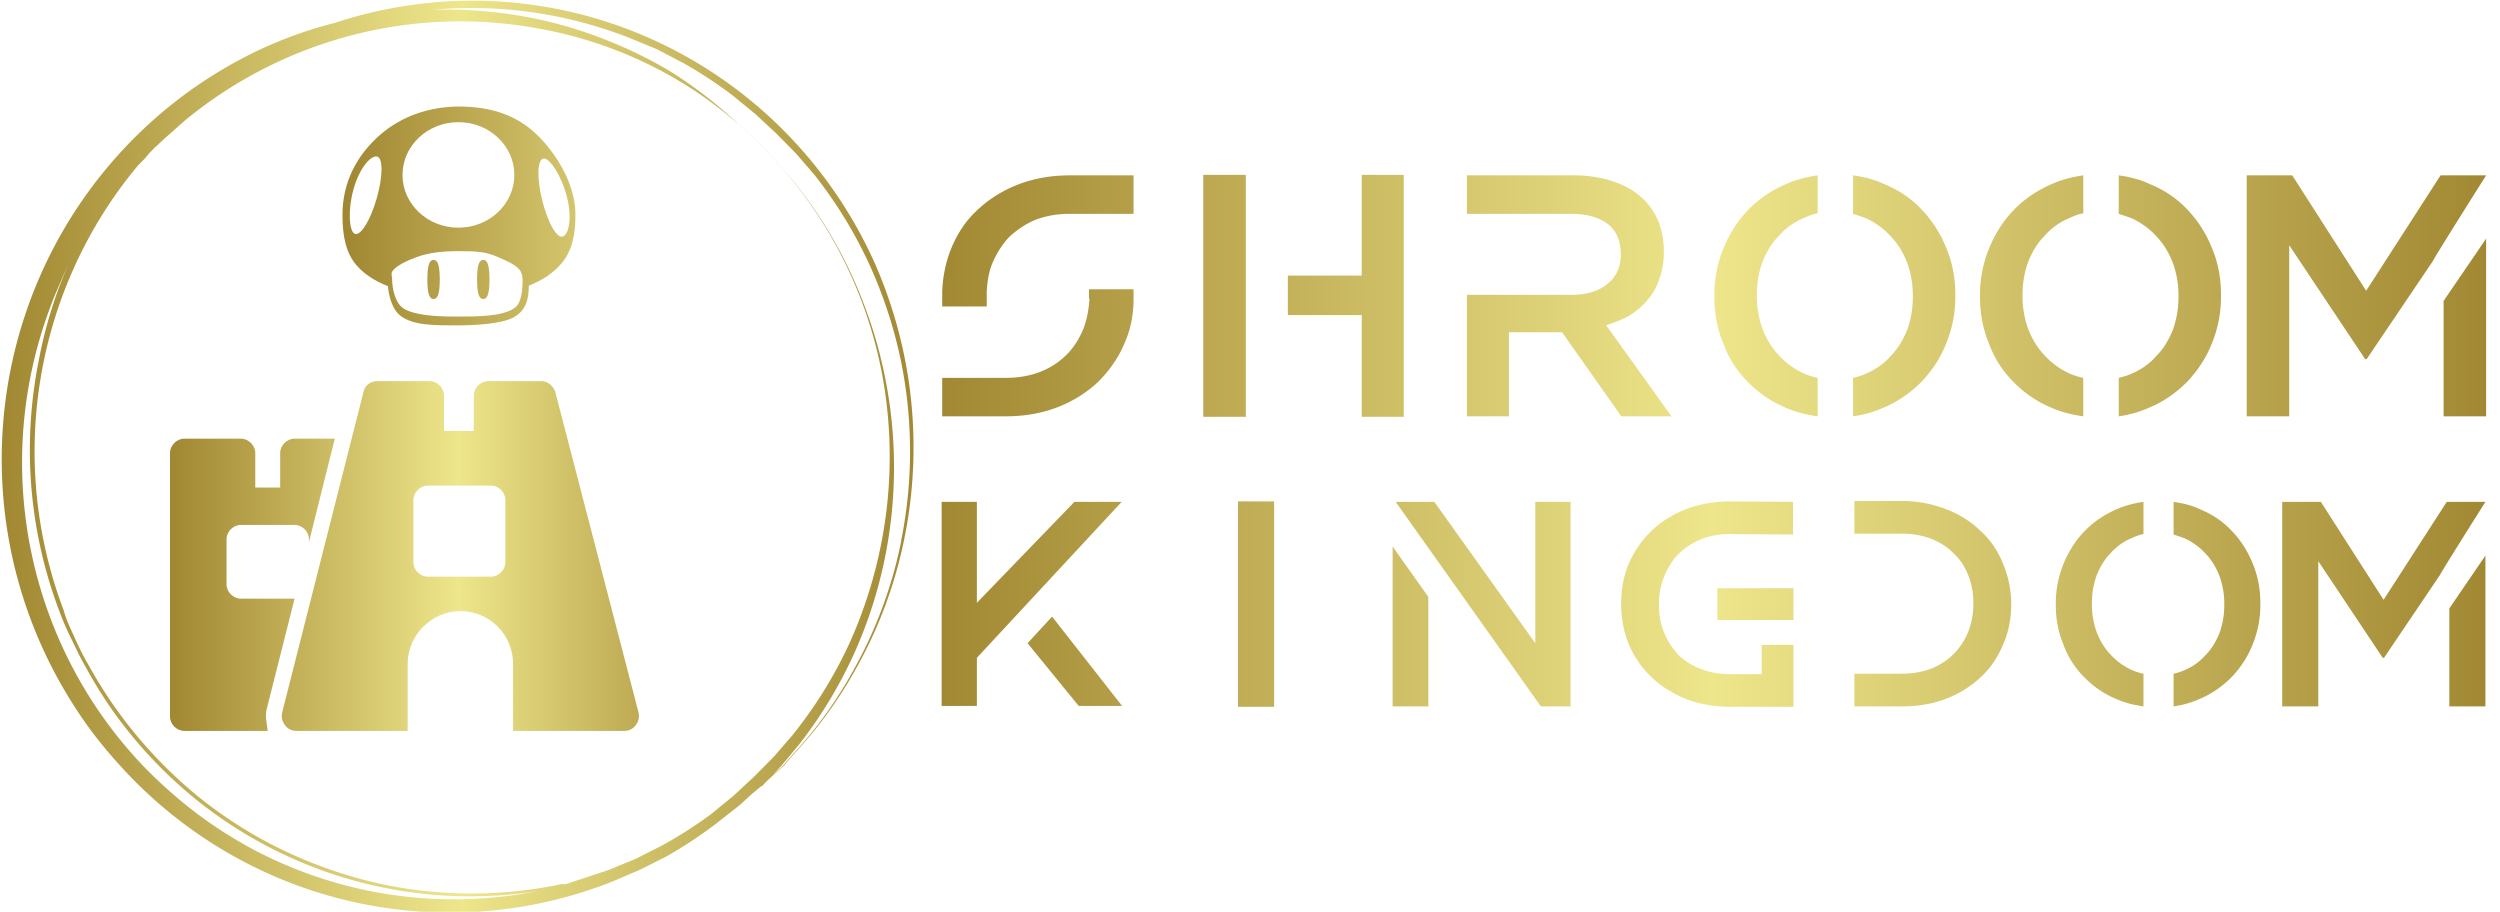 <svg xmlns="http://www.w3.org/2000/svg" xmlns:xlink="http://www.w3.org/1999/xlink" width="850" height="310">
  <defs>
    <linearGradient id="gradient0">
      <stop stop-color="#a18732" offset="0" />
      <stop stop-color="#eee68b" offset=".5" />
      <stop stop-color="#a18732" offset="1" />
    </linearGradient>
    <linearGradient xlink:href="#gradient0" id="gradient1" gradientTransform="scale(1.284 .779)" x1="15.417"
      y1="40.839" x2="62.293" y2="40.839" gradientUnits="userSpaceOnUse" />
    <linearGradient xlink:href="#gradient0" id="gradient2" gradientUnits="userSpaceOnUse"
      gradientTransform="scale(2.739 .365)" x1="1.398" y1="3.424" x2="103.887" y2="3.424" />
  </defs>
  <path
    d="M83.163 26.107c-2.458.567-2.603 8.422-.488 17.583 2.114 9.16 5.689 16.156 8.146 15.589 2.458-.568 4.004-7.36 1.89-16.52-2.115-9.16-7.09-17.22-9.548-16.652zM8.431 71.674C4.05 66.428 2.62 59.166 2.62 50.076c0-13.988 5.844-25.628 15.361-34.294C26.251 8.25 37.331 4 49.326 4c14.072 0 24.858 4.33 33.422 14.307 7.134 8.312 13.285 19.887 13.285 31.77 0 8.649-1.4 15.198-5.397 20.351-3.28 4.23-7.858 7.419-13.293 9.716-.067 4.993-.69 10.405-6.23 13.534C66.269 96.416 55.496 97 48.664 97c-8.885 0-17.766.137-22.867-4.152-3.276-2.755-4.645-8.418-4.93-12.513-5.016-2.058-9.285-4.89-12.435-8.661zm40.687-16.192c12.382 0 22.42-10.038 22.42-22.42 0-12.382-10.038-22.42-22.42-22.42-12.382 0-22.42 10.038-22.42 22.42 0 12.382 10.038 22.42 22.42 22.42zm-41.403 2.67c2.437.653 6.253-6.215 8.686-15.296 2.433-9.08 2.562-16.936.126-17.589-2.437-.653-6.99 4.618-9.424 13.7-2.433 9.08-1.824 18.532.612 19.185zm19.399 31.665c4.469 2.933 13.044 3.446 21.174 3.446 9.017 0 19.014-.032 23.665-3.939 2.741-2.302 2.906-8.778 2.906-11.753 0-1.238-.327-3.081-1.245-4.237-1.964-2.47-5.76-4.016-8.719-5.397-4.619-2.156-8.181-2.49-15.569-2.49-6.813 0-11.988.655-16.815 2.49-3.87 1.472-8.576 3.76-9.964 6.228-.522.927 0 2.256 0 3.406 0 3.47 1.16 10.009 4.567 12.246zm12.04-4.027c-1.376 0-2.49-1.389-2.49-8.304s1.114-8.303 2.49-8.303c1.376 0 2.491 1.388 2.491 8.303 0 6.915-1.115 8.304-2.49 8.304zm19.929 0c-1.376 0-2.491-1.389-2.491-8.304s1.115-8.303 2.49-8.303c1.376 0 2.492 1.388 2.492 8.303 0 6.915-1.116 8.304-2.491 8.304zm0 0"
    fill="url(#gradient2)" transform="matrix(.848 0 0 .8 114.213 33.025)" fill-rule="evenodd" />
  <path
    d="M104.6 41.3a52.2 52.2 0 00-3.5-11.2A51.1 51.1 0 0044.3 1a49.6 49.6 0 00-5.7 1.5 49.1 49.1 0 00-7.9 2.7A51.6 51.6 0 006.3 77a53.7 53.7 0 004.1 6.4 57 57 0 005 5.7 51.7 51.7 0 0055.3 11.5l3.3-1.4 3-1.5a50.9 50.9 0 005.8-3.8l2.7-2.1 1.2-1.1 1.1-.9 2-1.8.7-.6.6-.7 1.8-2a48.5 48.5 0 005.9-8.3 50.4 50.4 0 005.6-14.7 51.6 51.6 0 00.2-20.4zM87.1 88.6l-1.2 1.1-1.2 1.1-2.6 2.1a49.5 49.5 0 01-5.7 3.6l-3 1.5-3.2 1.3-4.9 1.6h-.5a50.9 50.9 0 01-20.3.1 51.8 51.8 0 01-11.1-3.6A50.5 50.5 0 0122.9 91a52 52 0 01-9.1-9.4 50.3 50.3 0 01-3.7-5.7c-.6-1-1.1-2-1.6-3.1s-1-2.1-1.3-3.2a50.6 50.6 0 018.6-50.8l.8-.8.5-.6.6-.6 1.2-1.1 2.4-2.1A50.5 50.5 0 0162.4 3.2a48.5 48.5 0 0114.7 5.2 47 47 0 018.3 5.8l2 1.8.7.6.6.7 1.8 2a49.7 49.7 0 0111.3 22.9 50.8 50.8 0 01-.1 20.2 51.6 51.6 0 01-3.6 11 50.2 50.2 0 01-6.6 10.5l-2.1 2.4zm-44.9 13a50.1 50.1 0 01-13.7-5 51.8 51.8 0 01-6.2-4 55.2 55.2 0 01-5.5-4.8 49.9 49.9 0 01-11-53.2c.4-1.1.9-2.1 1.3-3.1l.6-1.3a50.2 50.2 0 00-3.4 11 51.3 51.3 0 002.4 28.5c.4 1.1.9 2.2 1.4 3.2.5 1 1 2.1 1.6 3.1a50.6 50.6 0 003.7 5.8 51.5 51.5 0 009.2 9.5 50.9 50.9 0 0010.7 6.5 51 51 0 0028.7 3.9 50.3 50.3 0 01-19.8-.1zm61.9-39.9a50.2 50.2 0 01-5.5 14.7 48.4 48.4 0 01-5.8 8.3l-1.8 2-.6.7-.7.6-1.9 1.7h.2l2.3-2.4 2.1-2.5A51.3 51.3 0 0098.9 74a51.4 51.4 0 003.2-31.6 49.6 49.6 0 00-2.5-8.2 49.4 49.4 0 00-3.1-6.5 48.7 48.7 0 00-5.9-8.3l-1.8-2-.6-.7-.7-.6-2-1.8A49.9 49.9 0 0077.3 8a49.3 49.3 0 00-6.5-3.2 49.8 49.8 0 00-8.2-2.6A52.2 52.2 0 0049.9 1a50.8 50.8 0 0122.7 3.2l3.2 1.3 3.1 1.6a50.1 50.1 0 015.7 3.7l2.6 2.1 1.2 1.1 1.2 1.1 2.3 2.3 2.1 2.4a50.4 50.4 0 016.5 10.5 51.6 51.6 0 013.6 11 51.1 51.1 0 010 20.3z"
    fill="url(#gradient0)" transform="matrix(2.939 0 0 2.976 .475 .322)" />
  <g transform="matrix(3.258 0 0 3.258 -6.708 25.992)">
    <path
      d="M29.9 66l2.9-11.5h-5.6c-.8 0-1.5-.7-1.5-1.5v-4.7c0-.8.7-1.5 1.5-1.5h5.6c.8 0 1.5.7 1.5 1.5v.3L37 37.8h-4.2c-.8 0-1.5.7-1.5 1.5v3.6h-2.6v-3.6c0-.8-.7-1.5-1.5-1.5h-5.9c-.8 0-1.5.7-1.5 1.5v27.5c0 .8.7 1.5 1.5 1.5H30c-.1-.8-.3-1.6-.1-2.3z"
      fill="url(#gradient1)" />
    <path
      d="M78.5 37.8h-5.9c-.8 0-1.5.7-1.5 1.5v3.6h-2.6v-3.6c0-.8-.7-1.5-1.5-1.5h-4.2l2.7 10.8v-.3c0-.8.7-1.5 1.5-1.5h5.6c.8 0 1.5.7 1.5 1.5V53c0 .8-.7 1.5-1.5 1.5H67L70.1 66c.2.8.1 1.5-.3 2.2h8.7c.8 0 1.5-.7 1.5-1.5V39.3c0-.8-.7-1.5-1.5-1.5z"
      fill="url(#gradient1)" />
    <path
      d="M60 32.9c-.2-.6-.8-1.1-1.4-1.1H53c-.8 0-1.5.7-1.5 1.5V37h-3.1v-3.7c0-.8-.7-1.5-1.5-1.5h-5.5c-.7 0-1.3.5-1.4 1.1l-8.5 33.5c-.1.4 0 .9.3 1.3s.7.6 1.2.6h11.6v-7c0-3 2.5-5.5 5.5-5.5 3.1 0 5.5 2.5 5.5 5.5v7h11.6c.5 0 .9-.2 1.2-.6.3-.4.4-.8.3-1.3zm-5.2 17.8c0 .8-.7 1.5-1.5 1.5h-6.6c-.8 0-1.5-.7-1.5-1.5v-6.5c0-.8.7-1.5 1.5-1.5h6.6c.8 0 1.5.7 1.5 1.5z"
      fill="url(#gradient1)" />
  </g>
  <path
    d="M82.034-62.777c-2.865 0-5.521.47-7.97 1.407-2.395.937-4.478 2.24-6.25 3.906-1.718 1.562-3.072 3.541-4.062 5.937-.833 2.032-1.302 4.245-1.406 6.641v2.344h6.875v-2.344c.104-1.77.39-3.203.86-4.297a13.807 13.807 0 012.577-4.062c1.302-1.198 2.657-2.084 4.063-2.657 1.614-.625 3.385-.937 5.312-.937h9.844v-5.938h-9.844zm2.969 17.578v1.485h.078c-.104 1.666-.417 3.203-.938 4.61-.677 1.614-1.536 2.942-2.578 3.984a11.951 11.951 0 01-4.062 2.656c-1.615.625-3.386.937-5.313.937h-9.844v5.938h9.844c2.865 0 5.521-.469 7.969-1.406 2.396-.938 4.48-2.24 6.25-3.907 1.823-1.823 3.177-3.802 4.062-5.937.938-2.084 1.407-4.375 1.407-6.875V-45.2h-6.875zm24.203-2.109v-15.547h-6.563v37.344h6.563zm17.89-15.547v15.547H115.69v6.094h11.406v15.703h6.484v-37.344h-6.484zm47.797 37.266l-10.078-14.063c1.354-.416 2.552-.911 3.593-1.484 1.146-.73 2.084-1.537 2.813-2.422.833-.99 1.432-2.057 1.797-3.203.469-1.25.703-2.656.703-4.219 0-1.823-.313-3.463-.938-4.922a10.442 10.442 0 00-2.734-3.672c-1.146-.99-2.604-1.77-4.375-2.344-1.823-.572-3.75-.859-5.781-.859H143.33v5.938h16.016c2.448 0 4.349.52 5.703 1.562s2.03 2.604 2.03 4.688c0 1.927-.676 3.437-2.03 4.53-1.354 1.147-3.23 1.72-5.625 1.72H143.33v18.75h6.484v-12.97h8.203l9.14 12.97h7.735zm22.563-5.937a9.775 9.775 0 01-2.188-.704 11.952 11.952 0 01-3.828-2.812c-1.042-1.094-1.875-2.448-2.5-4.063a14.621 14.621 0 01-.86-4.921v-.391c0-1.719.287-3.385.86-5 .677-1.667 1.51-2.995 2.5-3.984a10.267 10.267 0 013.75-2.735c.885-.417 1.64-.677 2.266-.781v-5.86c-1.823.261-3.438.704-4.844 1.329-2.292.99-4.245 2.317-5.86 3.984-1.614 1.667-2.89 3.646-3.828 5.937a18.803 18.803 0 00-1.406 7.188v.391c0 2.552.469 4.948 1.406 7.187a16.151 16.151 0 003.75 5.86 17.466 17.466 0 005.86 3.984c1.406.625 3.047 1.068 4.922 1.328v-5.937zm21.25-12.657v-.234c0-2.552-.47-4.948-1.407-7.188-.937-2.291-2.213-4.27-3.828-5.937-1.562-1.667-3.49-2.969-5.781-3.906-1.302-.625-2.89-1.068-4.766-1.328v5.937l.938.313c.469.156.833.286 1.094.39a11.952 11.952 0 013.828 2.813c1.041 1.094 1.875 2.448 2.5 4.062.573 1.615.86 3.256.86 4.922v.391c0 1.719-.287 3.385-.86 5-.677 1.666-1.51 2.995-2.5 3.984a10.267 10.267 0 01-3.75 2.735c-.677.312-1.38.547-2.11.703v5.937c1.563-.208 3.125-.65 4.688-1.328 2.135-.885 4.088-2.213 5.86-3.984 1.718-1.823 2.994-3.802 3.827-5.938a18.803 18.803 0 001.407-7.187v-.156zm19.75 12.657a9.775 9.775 0 01-2.188-.704 11.952 11.952 0 01-3.828-2.812c-1.042-1.094-1.875-2.448-2.5-4.063a14.621 14.621 0 01-.86-4.921v-.391c0-1.719.287-3.385.86-5 .677-1.667 1.51-2.995 2.5-3.984a10.267 10.267 0 013.75-2.735c.885-.417 1.64-.677 2.266-.781v-5.86c-1.823.261-3.438.704-4.844 1.329-2.292.99-4.245 2.317-5.86 3.984-1.614 1.667-2.89 3.646-3.828 5.937a18.803 18.803 0 00-1.406 7.188v.391c0 2.552.469 4.948 1.406 7.187a16.151 16.151 0 003.75 5.86 17.466 17.466 0 005.86 3.984c1.406.625 3.047 1.068 4.922 1.328v-5.937zm21.25-12.657v-.234c0-2.552-.47-4.948-1.407-7.188-.937-2.291-2.213-4.27-3.828-5.937-1.562-1.667-3.49-2.969-5.781-3.906-1.302-.625-2.89-1.068-4.766-1.328v5.937l.938.313c.469.156.833.286 1.094.39a11.952 11.952 0 013.828 2.813c1.041 1.094 1.875 2.448 2.5 4.062.573 1.615.86 3.256.86 4.922v.391c0 1.719-.287 3.385-.86 5-.677 1.666-1.51 2.995-2.5 3.984a10.267 10.267 0 01-3.75 2.735c-.677.312-1.38.547-2.11.703v5.937c1.563-.208 3.125-.65 4.688-1.328 2.135-.885 4.088-2.213 5.86-3.984 1.718-1.823 2.994-3.802 3.827-5.938a18.803 18.803 0 001.407-7.187v-.156zm34.359 18.594h6.562V-53.01l-6.562 9.61v17.813zm6.563-37.188h-7.032l-11.484 17.813-11.406-17.813h-7.031v37.188h6.562v-26.406l11.72 17.578h.234l10.234-15.156c.052-.208 2.786-4.609 8.203-13.203z"
    fill="url(#gradient0)" transform="matrix(2.203 0 0 2.203 183 197.92)" />
  <path
    d="M36.641 38.516l-12.734-16.25-4.453 4.843 9.297 11.406h7.89zm-8.672-37.11L10.235 19.765V1.406H3.829v37.109h6.406v-8.75L36.563 1.406h-8.594zm36.312 15.469V1.328h-6.563v37.344h6.563zm21.547 21.719h6.485V18.672l-6.485-9.14v29.062zm25.938-37.188v25.703L93.407 1.406h-7.031l26.406 37.188h5.39V1.406zm33.109 21.485h13.828V17.11h-13.828zm13.828 4.531h-5.781v5.313h-5.703c-1.98 0-3.75-.313-5.313-.938a11.806 11.806 0 01-4.14-2.578 13.805 13.805 0 01-2.579-4.062c-.625-1.459-.937-3.152-.937-5.079 0-1.823.312-3.515.937-5.078.678-1.666 1.537-3.02 2.578-4.062 1.146-1.146 2.527-2.057 4.141-2.735 1.563-.625 3.334-.937 5.313-.937l11.406.078V1.407l-11.406-.079c-2.917 0-5.6.47-8.047 1.407-2.396.937-4.48 2.24-6.25 3.906-1.72 1.667-3.1 3.646-4.14 5.937-.938 2.24-1.407 4.688-1.407 7.344 0 2.656.469 5.13 1.406 7.422 1.042 2.396 2.422 4.375 4.14 5.938 1.563 1.562 3.647 2.89 6.25 3.984 2.5.937 5.183 1.406 8.048 1.406h11.484v-11.25zm38.11-.078c-.99 2.396-2.344 4.375-4.063 5.937-1.77 1.667-3.854 2.97-6.25 3.907-2.396.937-5.078 1.406-8.047 1.406h-8.671v-5.937h8.593c1.98 0 3.776-.313 5.391-.938a11.951 11.951 0 004.063-2.656A11.951 11.951 0 00190.484 25c.625-1.562.937-3.281.937-5.156 0-1.823-.312-3.516-.937-5.078-.625-1.615-1.51-2.943-2.657-3.985-1.041-1.093-2.395-1.979-4.062-2.656-1.666-.625-3.463-.937-5.39-.937h-8.594V1.25h8.672c2.76 0 5.416.495 7.968 1.485a17.872 17.872 0 016.328 3.984c1.771 1.615 3.125 3.594 4.063 5.937.99 2.396 1.484 4.844 1.484 7.344 0 2.709-.494 5.157-1.484 7.344zm25.531 5.312a9.775 9.775 0 01-2.188-.703 11.952 11.952 0 01-3.828-2.813c-1.041-1.093-1.875-2.447-2.5-4.062a14.621 14.621 0 01-.86-4.922v-.391c0-1.718.287-3.385.86-5 .677-1.666 1.51-2.994 2.5-3.984a10.267 10.267 0 013.75-2.734c.886-.417 1.641-.677 2.266-.782V1.406c-1.823.26-3.438.703-4.844 1.328-2.291.99-4.245 2.318-5.86 3.985-1.614 1.666-2.89 3.645-3.827 5.937a18.803 18.803 0 00-1.407 7.187v.391c0 2.552.47 4.948 1.407 7.188a16.151 16.151 0 003.75 5.86 17.466 17.466 0 005.86 3.984c1.405.625 3.046 1.067 4.921 1.328v-5.938zM243.594 20v-.234c0-2.552-.469-4.948-1.406-7.188-.938-2.292-2.214-4.27-3.828-5.937-1.563-1.667-3.49-2.97-5.782-3.907-1.302-.625-2.89-1.067-4.765-1.328v5.938l.937.312c.469.156.834.287 1.094.39a11.952 11.952 0 013.828 2.813c1.042 1.094 1.875 2.448 2.5 4.063.573 1.614.86 3.255.86 4.922v.39c0 1.72-.287 3.386-.86 5-.677 1.667-1.51 2.995-2.5 3.985a10.267 10.267 0 01-3.75 2.734c-.677.313-1.38.547-2.11.703v5.938c1.563-.209 3.126-.651 4.688-1.328 2.136-.886 4.089-2.214 5.86-3.985 1.718-1.823 2.994-3.802 3.828-5.937a18.803 18.803 0 001.406-7.188V20zm34.359 18.594h6.563V11.172l-6.563 9.61v17.812zm6.563-37.188h-7.031L266 19.219 254.595 1.406h-7.032v37.188h6.563V12.188l11.719 17.578h.234l10.234-15.156c.052-.208 2.787-4.61 8.203-13.203z"
    fill="url(#gradient0)" transform="matrix(1.87 0 0 1.87 313 168)" />
</svg>